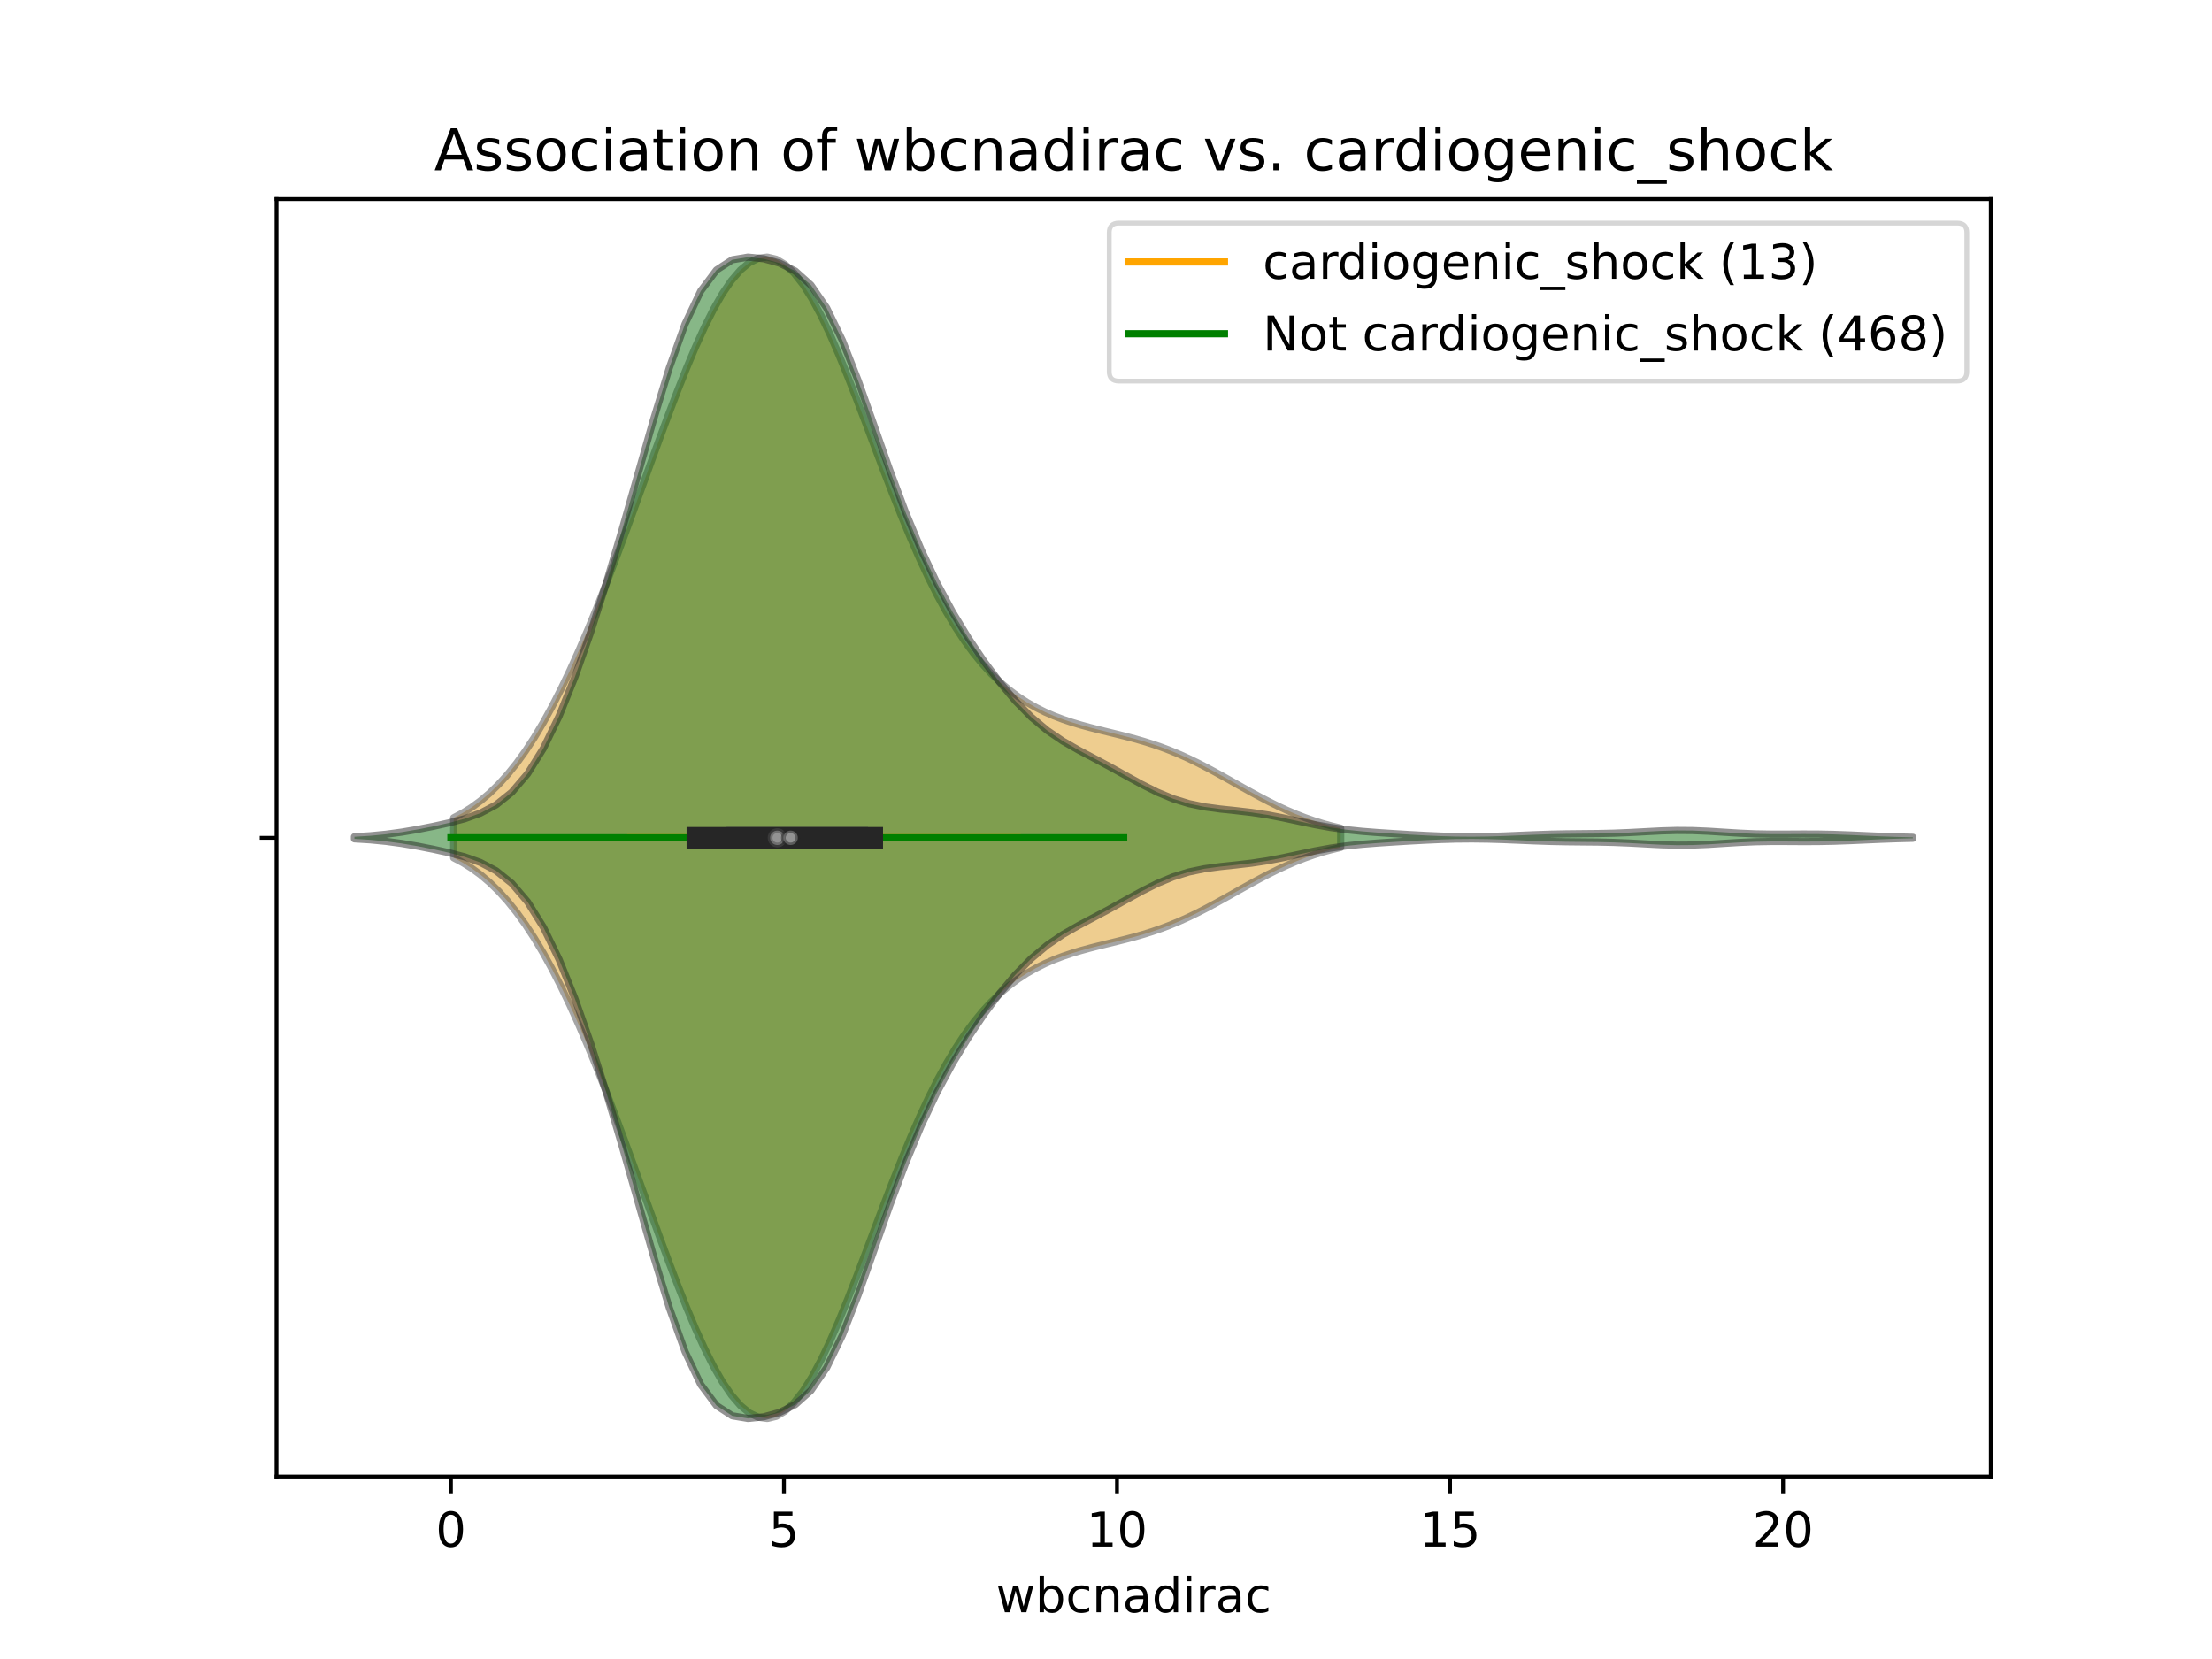 <?xml version="1.0" encoding="utf-8" standalone="no"?>
<!DOCTYPE svg PUBLIC "-//W3C//DTD SVG 1.1//EN"
  "http://www.w3.org/Graphics/SVG/1.1/DTD/svg11.dtd">
<!-- Created with matplotlib (https://matplotlib.org/) -->
<svg height="345.6pt" version="1.1" viewBox="0 0 460.8 345.6" width="460.8pt" xmlns="http://www.w3.org/2000/svg" xmlns:xlink="http://www.w3.org/1999/xlink">
 <defs>
  <style type="text/css">
*{stroke-linecap:butt;stroke-linejoin:round;}
  </style>
 </defs>
 <g id="figure_1">
  <g id="patch_1">
   <path d="M 0 345.6 
L 460.8 345.6 
L 460.8 0 
L 0 0 
z
" style="fill:#ffffff;"/>
  </g>
  <g id="axes_1">
   <g id="patch_2">
    <path d="M 57.6 307.584 
L 414.72 307.584 
L 414.72 41.472 
L 57.6 41.472 
z
" style="fill:#ffffff;"/>
   </g>
   <g id="PolyCollection_1">
    <defs>
     <path d="M 94.513 -166.896 
L 94.513 -175.248 
L 96.379 -176.239 
L 98.246 -177.41 
L 100.112 -178.778 
L 101.979 -180.36 
L 103.845 -182.174 
L 105.712 -184.233 
L 107.578 -186.548 
L 109.444 -189.128 
L 111.311 -191.977 
L 113.177 -195.098 
L 115.044 -198.487 
L 116.91 -202.139 
L 118.777 -206.043 
L 120.643 -210.187 
L 122.509 -214.552 
L 124.376 -219.119 
L 126.242 -223.864 
L 128.109 -228.761 
L 129.975 -233.779 
L 131.842 -238.885 
L 133.708 -244.041 
L 135.574 -249.204 
L 137.441 -254.33 
L 139.307 -259.367 
L 141.174 -264.26 
L 143.04 -268.951 
L 144.906 -273.377 
L 146.773 -277.475 
L 148.639 -281.181 
L 150.506 -284.431 
L 152.372 -287.166 
L 154.239 -289.334 
L 156.105 -290.888 
L 157.971 -291.795 
L 159.838 -292.032 
L 161.704 -291.59 
L 163.571 -290.473 
L 165.437 -288.703 
L 167.304 -286.313 
L 169.17 -283.351 
L 171.036 -279.876 
L 172.903 -275.956 
L 174.769 -271.667 
L 176.636 -267.09 
L 178.502 -262.305 
L 180.369 -257.396 
L 182.235 -252.439 
L 184.101 -247.507 
L 185.968 -242.666 
L 187.834 -237.973 
L 189.701 -233.477 
L 191.567 -229.215 
L 193.433 -225.216 
L 195.3 -221.5 
L 197.166 -218.077 
L 199.033 -214.95 
L 200.899 -212.116 
L 202.766 -209.564 
L 204.632 -207.281 
L 206.498 -205.25 
L 208.365 -203.453 
L 210.231 -201.87 
L 212.098 -200.479 
L 213.964 -199.262 
L 215.831 -198.199 
L 217.697 -197.271 
L 219.563 -196.46 
L 221.43 -195.75 
L 223.296 -195.123 
L 225.163 -194.563 
L 227.029 -194.053 
L 228.896 -193.578 
L 230.762 -193.121 
L 232.628 -192.666 
L 234.495 -192.199 
L 236.361 -191.704 
L 238.228 -191.168 
L 240.094 -190.582 
L 241.961 -189.937 
L 243.827 -189.227 
L 245.693 -188.45 
L 247.56 -187.608 
L 249.426 -186.705 
L 251.293 -185.748 
L 253.159 -184.748 
L 255.025 -183.717 
L 256.892 -182.669 
L 258.758 -181.618 
L 260.625 -180.58 
L 262.491 -179.568 
L 264.358 -178.594 
L 266.224 -177.671 
L 268.09 -176.807 
L 269.957 -176.008 
L 271.823 -175.28 
L 273.69 -174.625 
L 275.556 -174.042 
L 277.423 -173.53 
L 279.289 -173.087 
L 279.289 -169.057 
L 279.289 -169.057 
L 277.423 -168.614 
L 275.556 -168.102 
L 273.69 -167.519 
L 271.823 -166.864 
L 269.957 -166.136 
L 268.09 -165.337 
L 266.224 -164.473 
L 264.358 -163.55 
L 262.491 -162.576 
L 260.625 -161.564 
L 258.758 -160.526 
L 256.892 -159.475 
L 255.025 -158.427 
L 253.159 -157.396 
L 251.293 -156.396 
L 249.426 -155.439 
L 247.56 -154.536 
L 245.693 -153.694 
L 243.827 -152.917 
L 241.961 -152.207 
L 240.094 -151.562 
L 238.228 -150.976 
L 236.361 -150.44 
L 234.495 -149.945 
L 232.628 -149.478 
L 230.762 -149.023 
L 228.896 -148.566 
L 227.029 -148.091 
L 225.163 -147.581 
L 223.296 -147.021 
L 221.43 -146.394 
L 219.563 -145.684 
L 217.697 -144.873 
L 215.831 -143.945 
L 213.964 -142.882 
L 212.098 -141.665 
L 210.231 -140.274 
L 208.365 -138.691 
L 206.498 -136.894 
L 204.632 -134.863 
L 202.766 -132.58 
L 200.899 -130.028 
L 199.033 -127.194 
L 197.166 -124.067 
L 195.3 -120.644 
L 193.433 -116.928 
L 191.567 -112.929 
L 189.701 -108.667 
L 187.834 -104.171 
L 185.968 -99.478 
L 184.101 -94.637 
L 182.235 -89.705 
L 180.369 -84.748 
L 178.502 -79.839 
L 176.636 -75.054 
L 174.769 -70.477 
L 172.903 -66.188 
L 171.036 -62.268 
L 169.17 -58.793 
L 167.304 -55.831 
L 165.437 -53.441 
L 163.571 -51.671 
L 161.704 -50.554 
L 159.838 -50.112 
L 157.971 -50.349 
L 156.105 -51.256 
L 154.239 -52.81 
L 152.372 -54.978 
L 150.506 -57.713 
L 148.639 -60.963 
L 146.773 -64.669 
L 144.906 -68.767 
L 143.04 -73.193 
L 141.174 -77.884 
L 139.307 -82.777 
L 137.441 -87.814 
L 135.574 -92.94 
L 133.708 -98.103 
L 131.842 -103.259 
L 129.975 -108.365 
L 128.109 -113.383 
L 126.242 -118.28 
L 124.376 -123.025 
L 122.509 -127.592 
L 120.643 -131.957 
L 118.777 -136.101 
L 116.91 -140.005 
L 115.044 -143.657 
L 113.177 -147.046 
L 111.311 -150.167 
L 109.444 -153.016 
L 107.578 -155.596 
L 105.712 -157.911 
L 103.845 -159.97 
L 101.979 -161.784 
L 100.112 -163.366 
L 98.246 -164.734 
L 96.379 -165.905 
L 94.513 -166.896 
z
" id="me7e7a28d74" style="stroke:#4c4c4c;stroke-opacity:0.5;stroke-width:1.5;"/>
    </defs>
    <g clip-path="url(#p8c8b3b577b)">
     <use style="fill:#df9c20;fill-opacity:0.5;stroke:#4c4c4c;stroke-opacity:0.5;stroke-width:1.5;" x="0" xlink:href="#me7e7a28d74" y="345.6"/>
    </g>
   </g>
   <g id="PolyCollection_2">
    <defs>
     <path d="M 73.833 -170.855 
L 73.833 -171.289 
L 77.112 -171.492 
L 80.391 -171.809 
L 83.671 -172.251 
L 86.95 -172.807 
L 90.229 -173.45 
L 93.509 -174.174 
L 96.788 -175.038 
L 100.067 -176.205 
L 103.347 -177.94 
L 106.626 -180.573 
L 109.905 -184.415 
L 113.185 -189.676 
L 116.464 -196.41 
L 119.743 -204.524 
L 123.023 -213.835 
L 126.302 -224.134 
L 129.581 -235.197 
L 132.861 -246.719 
L 136.14 -258.204 
L 139.42 -268.935 
L 142.699 -278.085 
L 145.978 -284.975 
L 149.258 -289.348 
L 152.537 -291.48 
L 155.816 -292.032 
L 159.096 -291.691 
L 162.375 -290.791 
L 165.654 -289.147 
L 168.934 -286.208 
L 172.213 -281.437 
L 175.492 -274.68 
L 178.772 -266.305 
L 182.051 -257.048 
L 185.33 -247.725 
L 188.61 -238.963 
L 191.889 -231.088 
L 195.168 -224.159 
L 198.448 -218.072 
L 201.727 -212.668 
L 205.006 -207.81 
L 208.286 -203.431 
L 211.565 -199.545 
L 214.844 -196.209 
L 218.124 -193.455 
L 221.403 -191.221 
L 224.682 -189.342 
L 227.962 -187.605 
L 231.241 -185.849 
L 234.52 -184.031 
L 237.8 -182.228 
L 241.079 -180.579 
L 244.358 -179.213 
L 247.638 -178.199 
L 250.917 -177.517 
L 254.196 -177.073 
L 257.476 -176.728 
L 260.755 -176.349 
L 264.034 -175.849 
L 267.314 -175.217 
L 270.593 -174.511 
L 273.872 -173.82 
L 277.152 -173.224 
L 280.431 -172.761 
L 283.71 -172.421 
L 286.99 -172.164 
L 290.269 -171.948 
L 293.548 -171.749 
L 296.828 -171.569 
L 300.107 -171.424 
L 303.386 -171.331 
L 306.666 -171.304 
L 309.945 -171.345 
L 313.224 -171.443 
L 316.504 -171.578 
L 319.783 -171.716 
L 323.062 -171.828 
L 326.342 -171.895 
L 329.621 -171.928 
L 332.9 -171.96 
L 336.18 -172.032 
L 339.459 -172.165 
L 342.739 -172.342 
L 346.018 -172.512 
L 349.297 -172.606 
L 352.577 -172.581 
L 355.856 -172.441 
L 359.135 -172.235 
L 362.415 -172.033 
L 365.694 -171.892 
L 368.973 -171.834 
L 372.253 -171.837 
L 375.532 -171.856 
L 378.811 -171.845 
L 382.091 -171.779 
L 385.37 -171.661 
L 388.649 -171.515 
L 391.929 -171.373 
L 395.208 -171.256 
L 398.487 -171.173 
L 398.487 -170.971 
L 398.487 -170.971 
L 395.208 -170.888 
L 391.929 -170.771 
L 388.649 -170.629 
L 385.37 -170.483 
L 382.091 -170.365 
L 378.811 -170.299 
L 375.532 -170.288 
L 372.253 -170.307 
L 368.973 -170.31 
L 365.694 -170.252 
L 362.415 -170.111 
L 359.135 -169.909 
L 355.856 -169.703 
L 352.577 -169.563 
L 349.297 -169.538 
L 346.018 -169.632 
L 342.739 -169.802 
L 339.459 -169.979 
L 336.18 -170.112 
L 332.9 -170.184 
L 329.621 -170.216 
L 326.342 -170.249 
L 323.062 -170.316 
L 319.783 -170.428 
L 316.504 -170.566 
L 313.224 -170.701 
L 309.945 -170.799 
L 306.666 -170.84 
L 303.386 -170.813 
L 300.107 -170.72 
L 296.828 -170.575 
L 293.548 -170.395 
L 290.269 -170.196 
L 286.99 -169.98 
L 283.71 -169.723 
L 280.431 -169.383 
L 277.152 -168.92 
L 273.872 -168.324 
L 270.593 -167.633 
L 267.314 -166.927 
L 264.034 -166.295 
L 260.755 -165.795 
L 257.476 -165.416 
L 254.196 -165.071 
L 250.917 -164.627 
L 247.638 -163.945 
L 244.358 -162.931 
L 241.079 -161.565 
L 237.8 -159.916 
L 234.52 -158.113 
L 231.241 -156.295 
L 227.962 -154.539 
L 224.682 -152.802 
L 221.403 -150.923 
L 218.124 -148.689 
L 214.844 -145.935 
L 211.565 -142.599 
L 208.286 -138.713 
L 205.006 -134.334 
L 201.727 -129.476 
L 198.448 -124.072 
L 195.168 -117.985 
L 191.889 -111.056 
L 188.61 -103.181 
L 185.33 -94.419 
L 182.051 -85.096 
L 178.772 -75.839 
L 175.492 -67.464 
L 172.213 -60.707 
L 168.934 -55.936 
L 165.654 -52.997 
L 162.375 -51.353 
L 159.096 -50.453 
L 155.816 -50.112 
L 152.537 -50.664 
L 149.258 -52.796 
L 145.978 -57.169 
L 142.699 -64.059 
L 139.42 -73.209 
L 136.14 -83.94 
L 132.861 -95.425 
L 129.581 -106.947 
L 126.302 -118.01 
L 123.023 -128.309 
L 119.743 -137.62 
L 116.464 -145.734 
L 113.185 -152.468 
L 109.905 -157.729 
L 106.626 -161.571 
L 103.347 -164.204 
L 100.067 -165.939 
L 96.788 -167.106 
L 93.509 -167.97 
L 90.229 -168.694 
L 86.95 -169.337 
L 83.671 -169.893 
L 80.391 -170.335 
L 77.112 -170.652 
L 73.833 -170.855 
z
" id="md31bf00def" style="stroke:#262626;stroke-opacity:0.5;stroke-width:1.5;"/>
    </defs>
    <g clip-path="url(#p8c8b3b577b)">
     <use style="fill:#107010;fill-opacity:0.5;stroke:#262626;stroke-opacity:0.5;stroke-width:1.5;" x="0" xlink:href="#md31bf00def" y="345.6"/>
    </g>
   </g>
   <g id="matplotlib.axis_1">
    <g id="xtick_1">
     <g id="line2d_1">
      <defs>
       <path d="M 0 0 
L 0 3.5 
" id="m70b9519f55" style="stroke:#000000;stroke-width:0.8;"/>
      </defs>
      <g>
       <use style="stroke:#000000;stroke-width:0.8;" x="93.933" xlink:href="#m70b9519f55" y="307.584"/>
      </g>
     </g>
     <g id="text_1">
      <!-- 0 -->
      <defs>
       <path d="M 31.781 66.406 
Q 24.172 66.406 20.328 58.906 
Q 16.5 51.422 16.5 36.375 
Q 16.5 21.391 20.328 13.891 
Q 24.172 6.391 31.781 6.391 
Q 39.453 6.391 43.281 13.891 
Q 47.125 21.391 47.125 36.375 
Q 47.125 51.422 43.281 58.906 
Q 39.453 66.406 31.781 66.406 
z
M 31.781 74.219 
Q 44.047 74.219 50.516 64.516 
Q 56.984 54.828 56.984 36.375 
Q 56.984 17.969 50.516 8.266 
Q 44.047 -1.422 31.781 -1.422 
Q 19.531 -1.422 13.062 8.266 
Q 6.594 17.969 6.594 36.375 
Q 6.594 54.828 13.062 64.516 
Q 19.531 74.219 31.781 74.219 
z
" id="DejaVuSans-48"/>
      </defs>
      <g transform="translate(90.752 322.182)scale(0.1 -0.1)">
       <use xlink:href="#DejaVuSans-48"/>
      </g>
     </g>
    </g>
    <g id="xtick_2">
     <g id="line2d_2">
      <g>
       <use style="stroke:#000000;stroke-width:0.8;" x="163.312" xlink:href="#m70b9519f55" y="307.584"/>
      </g>
     </g>
     <g id="text_2">
      <!-- 5 -->
      <defs>
       <path d="M 10.797 72.906 
L 49.516 72.906 
L 49.516 64.594 
L 19.828 64.594 
L 19.828 46.734 
Q 21.969 47.469 24.109 47.828 
Q 26.266 48.188 28.422 48.188 
Q 40.625 48.188 47.75 41.5 
Q 54.891 34.812 54.891 23.391 
Q 54.891 11.625 47.562 5.094 
Q 40.234 -1.422 26.906 -1.422 
Q 22.312 -1.422 17.547 -0.641 
Q 12.797 0.141 7.719 1.703 
L 7.719 11.625 
Q 12.109 9.234 16.797 8.062 
Q 21.484 6.891 26.703 6.891 
Q 35.156 6.891 40.078 11.328 
Q 45.016 15.766 45.016 23.391 
Q 45.016 31 40.078 35.438 
Q 35.156 39.891 26.703 39.891 
Q 22.75 39.891 18.812 39.016 
Q 14.891 38.141 10.797 36.281 
z
" id="DejaVuSans-53"/>
      </defs>
      <g transform="translate(160.131 322.182)scale(0.1 -0.1)">
       <use xlink:href="#DejaVuSans-53"/>
      </g>
     </g>
    </g>
    <g id="xtick_3">
     <g id="line2d_3">
      <g>
       <use style="stroke:#000000;stroke-width:0.8;" x="232.691" xlink:href="#m70b9519f55" y="307.584"/>
      </g>
     </g>
     <g id="text_3">
      <!-- 10 -->
      <defs>
       <path d="M 12.406 8.297 
L 28.516 8.297 
L 28.516 63.922 
L 10.984 60.406 
L 10.984 69.391 
L 28.422 72.906 
L 38.281 72.906 
L 38.281 8.297 
L 54.391 8.297 
L 54.391 0 
L 12.406 0 
z
" id="DejaVuSans-49"/>
      </defs>
      <g transform="translate(226.329 322.182)scale(0.1 -0.1)">
       <use xlink:href="#DejaVuSans-49"/>
       <use x="63.623" xlink:href="#DejaVuSans-48"/>
      </g>
     </g>
    </g>
    <g id="xtick_4">
     <g id="line2d_4">
      <g>
       <use style="stroke:#000000;stroke-width:0.8;" x="302.07" xlink:href="#m70b9519f55" y="307.584"/>
      </g>
     </g>
     <g id="text_4">
      <!-- 15 -->
      <g transform="translate(295.707 322.182)scale(0.1 -0.1)">
       <use xlink:href="#DejaVuSans-49"/>
       <use x="63.623" xlink:href="#DejaVuSans-53"/>
      </g>
     </g>
    </g>
    <g id="xtick_5">
     <g id="line2d_5">
      <g>
       <use style="stroke:#000000;stroke-width:0.8;" x="371.449" xlink:href="#m70b9519f55" y="307.584"/>
      </g>
     </g>
     <g id="text_5">
      <!-- 20 -->
      <defs>
       <path d="M 19.188 8.297 
L 53.609 8.297 
L 53.609 0 
L 7.328 0 
L 7.328 8.297 
Q 12.938 14.109 22.625 23.891 
Q 32.328 33.688 34.812 36.531 
Q 39.547 41.844 41.422 45.531 
Q 43.312 49.219 43.312 52.781 
Q 43.312 58.594 39.234 62.25 
Q 35.156 65.922 28.609 65.922 
Q 23.969 65.922 18.812 64.312 
Q 13.672 62.703 7.812 59.422 
L 7.812 69.391 
Q 13.766 71.781 18.938 73 
Q 24.125 74.219 28.422 74.219 
Q 39.75 74.219 46.484 68.547 
Q 53.219 62.891 53.219 53.422 
Q 53.219 48.922 51.531 44.891 
Q 49.859 40.875 45.406 35.406 
Q 44.188 33.984 37.641 27.219 
Q 31.109 20.453 19.188 8.297 
z
" id="DejaVuSans-50"/>
      </defs>
      <g transform="translate(365.086 322.182)scale(0.1 -0.1)">
       <use xlink:href="#DejaVuSans-50"/>
       <use x="63.623" xlink:href="#DejaVuSans-48"/>
      </g>
     </g>
    </g>
    <g id="text_6">
     <!-- wbcnadirac -->
     <defs>
      <path d="M 4.203 54.688 
L 13.188 54.688 
L 24.422 12.016 
L 35.594 54.688 
L 46.188 54.688 
L 57.422 12.016 
L 68.609 54.688 
L 77.594 54.688 
L 63.281 0 
L 52.688 0 
L 40.922 44.828 
L 29.109 0 
L 18.5 0 
z
" id="DejaVuSans-119"/>
      <path d="M 48.688 27.297 
Q 48.688 37.203 44.609 42.844 
Q 40.531 48.484 33.406 48.484 
Q 26.266 48.484 22.188 42.844 
Q 18.109 37.203 18.109 27.297 
Q 18.109 17.391 22.188 11.75 
Q 26.266 6.109 33.406 6.109 
Q 40.531 6.109 44.609 11.75 
Q 48.688 17.391 48.688 27.297 
z
M 18.109 46.391 
Q 20.953 51.266 25.266 53.625 
Q 29.594 56 35.594 56 
Q 45.562 56 51.781 48.094 
Q 58.016 40.188 58.016 27.297 
Q 58.016 14.406 51.781 6.484 
Q 45.562 -1.422 35.594 -1.422 
Q 29.594 -1.422 25.266 0.953 
Q 20.953 3.328 18.109 8.203 
L 18.109 0 
L 9.078 0 
L 9.078 75.984 
L 18.109 75.984 
z
" id="DejaVuSans-98"/>
      <path d="M 48.781 52.594 
L 48.781 44.188 
Q 44.969 46.297 41.141 47.344 
Q 37.312 48.391 33.406 48.391 
Q 24.656 48.391 19.812 42.844 
Q 14.984 37.312 14.984 27.297 
Q 14.984 17.281 19.812 11.734 
Q 24.656 6.203 33.406 6.203 
Q 37.312 6.203 41.141 7.25 
Q 44.969 8.297 48.781 10.406 
L 48.781 2.094 
Q 45.016 0.344 40.984 -0.531 
Q 36.969 -1.422 32.422 -1.422 
Q 20.062 -1.422 12.781 6.344 
Q 5.516 14.109 5.516 27.297 
Q 5.516 40.672 12.859 48.328 
Q 20.219 56 33.016 56 
Q 37.156 56 41.109 55.141 
Q 45.062 54.297 48.781 52.594 
z
" id="DejaVuSans-99"/>
      <path d="M 54.891 33.016 
L 54.891 0 
L 45.906 0 
L 45.906 32.719 
Q 45.906 40.484 42.875 44.328 
Q 39.844 48.188 33.797 48.188 
Q 26.516 48.188 22.312 43.547 
Q 18.109 38.922 18.109 30.906 
L 18.109 0 
L 9.078 0 
L 9.078 54.688 
L 18.109 54.688 
L 18.109 46.188 
Q 21.344 51.125 25.703 53.562 
Q 30.078 56 35.797 56 
Q 45.219 56 50.047 50.172 
Q 54.891 44.344 54.891 33.016 
z
" id="DejaVuSans-110"/>
      <path d="M 34.281 27.484 
Q 23.391 27.484 19.188 25 
Q 14.984 22.516 14.984 16.5 
Q 14.984 11.719 18.141 8.906 
Q 21.297 6.109 26.703 6.109 
Q 34.188 6.109 38.703 11.406 
Q 43.219 16.703 43.219 25.484 
L 43.219 27.484 
z
M 52.203 31.203 
L 52.203 0 
L 43.219 0 
L 43.219 8.297 
Q 40.141 3.328 35.547 0.953 
Q 30.953 -1.422 24.312 -1.422 
Q 15.922 -1.422 10.953 3.297 
Q 6 8.016 6 15.922 
Q 6 25.141 12.172 29.828 
Q 18.359 34.516 30.609 34.516 
L 43.219 34.516 
L 43.219 35.406 
Q 43.219 41.609 39.141 45 
Q 35.062 48.391 27.688 48.391 
Q 23 48.391 18.547 47.266 
Q 14.109 46.141 10.016 43.891 
L 10.016 52.203 
Q 14.938 54.109 19.578 55.047 
Q 24.219 56 28.609 56 
Q 40.484 56 46.344 49.844 
Q 52.203 43.703 52.203 31.203 
z
" id="DejaVuSans-97"/>
      <path d="M 45.406 46.391 
L 45.406 75.984 
L 54.391 75.984 
L 54.391 0 
L 45.406 0 
L 45.406 8.203 
Q 42.578 3.328 38.25 0.953 
Q 33.938 -1.422 27.875 -1.422 
Q 17.969 -1.422 11.734 6.484 
Q 5.516 14.406 5.516 27.297 
Q 5.516 40.188 11.734 48.094 
Q 17.969 56 27.875 56 
Q 33.938 56 38.25 53.625 
Q 42.578 51.266 45.406 46.391 
z
M 14.797 27.297 
Q 14.797 17.391 18.875 11.75 
Q 22.953 6.109 30.078 6.109 
Q 37.203 6.109 41.297 11.75 
Q 45.406 17.391 45.406 27.297 
Q 45.406 37.203 41.297 42.844 
Q 37.203 48.484 30.078 48.484 
Q 22.953 48.484 18.875 42.844 
Q 14.797 37.203 14.797 27.297 
z
" id="DejaVuSans-100"/>
      <path d="M 9.422 54.688 
L 18.406 54.688 
L 18.406 0 
L 9.422 0 
z
M 9.422 75.984 
L 18.406 75.984 
L 18.406 64.594 
L 9.422 64.594 
z
" id="DejaVuSans-105"/>
      <path d="M 41.109 46.297 
Q 39.594 47.172 37.812 47.578 
Q 36.031 48 33.891 48 
Q 26.266 48 22.188 43.047 
Q 18.109 38.094 18.109 28.812 
L 18.109 0 
L 9.078 0 
L 9.078 54.688 
L 18.109 54.688 
L 18.109 46.188 
Q 20.953 51.172 25.484 53.578 
Q 30.031 56 36.531 56 
Q 37.453 56 38.578 55.875 
Q 39.703 55.766 41.062 55.516 
z
" id="DejaVuSans-114"/>
     </defs>
     <g transform="translate(207.483 335.861)scale(0.1 -0.1)">
      <use xlink:href="#DejaVuSans-119"/>
      <use x="81.787" xlink:href="#DejaVuSans-98"/>
      <use x="145.264" xlink:href="#DejaVuSans-99"/>
      <use x="200.244" xlink:href="#DejaVuSans-110"/>
      <use x="263.623" xlink:href="#DejaVuSans-97"/>
      <use x="324.902" xlink:href="#DejaVuSans-100"/>
      <use x="388.379" xlink:href="#DejaVuSans-105"/>
      <use x="416.162" xlink:href="#DejaVuSans-114"/>
      <use x="457.275" xlink:href="#DejaVuSans-97"/>
      <use x="518.555" xlink:href="#DejaVuSans-99"/>
     </g>
    </g>
   </g>
   <g id="matplotlib.axis_2">
    <g id="ytick_1">
     <g id="line2d_6">
      <defs>
       <path d="M 0 0 
L -3.5 0 
" id="mbdf26130d9" style="stroke:#000000;stroke-width:0.8;"/>
      </defs>
      <g>
       <use style="stroke:#000000;stroke-width:0.8;" x="57.6" xlink:href="#mbdf26130d9" y="174.528"/>
      </g>
     </g>
    </g>
   </g>
   <g id="line2d_7">
    <path clip-path="url(#p8c8b3b577b)" d="M 131.398 174.528 
L 211.877 174.528 
" style="fill:none;stroke:#ffa500;stroke-linecap:square;stroke-width:1.5;"/>
   </g>
   <g id="line2d_8">
    <path clip-path="url(#p8c8b3b577b)" d="M 153.599 174.528 
L 178.576 174.528 
" style="fill:none;stroke:#4c4c4c;stroke-linecap:square;stroke-width:4.5;"/>
   </g>
   <g id="line2d_9">
    <path clip-path="url(#p8c8b3b577b)" d="M 93.933 174.528 
L 234.079 174.528 
" style="fill:none;stroke:#008000;stroke-linecap:square;stroke-width:1.5;"/>
   </g>
   <g id="line2d_10">
    <path clip-path="url(#p8c8b3b577b)" d="M 145.274 174.528 
L 181.698 174.528 
" style="fill:none;stroke:#262626;stroke-linecap:square;stroke-width:4.5;"/>
   </g>
   <g id="patch_3">
    <path d="M 57.6 307.584 
L 57.6 41.472 
" style="fill:none;stroke:#000000;stroke-linecap:square;stroke-linejoin:miter;stroke-width:0.8;"/>
   </g>
   <g id="patch_4">
    <path d="M 414.72 307.584 
L 414.72 41.472 
" style="fill:none;stroke:#000000;stroke-linecap:square;stroke-linejoin:miter;stroke-width:0.8;"/>
   </g>
   <g id="patch_5">
    <path d="M 57.6 307.584 
L 414.72 307.584 
" style="fill:none;stroke:#000000;stroke-linecap:square;stroke-linejoin:miter;stroke-width:0.8;"/>
   </g>
   <g id="patch_6">
    <path d="M 57.6 41.472 
L 414.72 41.472 
" style="fill:none;stroke:#000000;stroke-linecap:square;stroke-linejoin:miter;stroke-width:0.8;"/>
   </g>
   <g id="PathCollection_1">
    <defs>
     <path d="M 0 1.5 
C 0.398 1.5 0.779 1.342 1.061 1.061 
C 1.342 0.779 1.5 0.398 1.5 0 
C 1.5 -0.398 1.342 -0.779 1.061 -1.061 
C 0.779 -1.342 0.398 -1.5 0 -1.5 
C -0.398 -1.5 -0.779 -1.342 -1.061 -1.061 
C -1.342 -0.779 -1.5 -0.398 -1.5 0 
C -1.5 0.398 -1.342 0.779 -1.061 1.061 
C -0.779 1.342 -0.398 1.5 0 1.5 
z
" id="m43f536b90f" style="stroke:#4c4c4c;stroke-opacity:0.5;"/>
    </defs>
    <g clip-path="url(#p8c8b3b577b)">
     <use style="fill:#ffffff;fill-opacity:0.5;stroke:#4c4c4c;stroke-opacity:0.5;" x="161.925" xlink:href="#m43f536b90f" y="174.528"/>
    </g>
   </g>
   <g id="PathCollection_2">
    <defs>
     <path d="M 0 1.5 
C 0.398 1.5 0.779 1.342 1.061 1.061 
C 1.342 0.779 1.5 0.398 1.5 0 
C 1.5 -0.398 1.342 -0.779 1.061 -1.061 
C 0.779 -1.342 0.398 -1.5 0 -1.5 
C -0.398 -1.5 -0.779 -1.342 -1.061 -1.061 
C -1.342 -0.779 -1.5 -0.398 -1.5 0 
C -1.5 0.398 -1.342 0.779 -1.061 1.061 
C -0.779 1.342 -0.398 1.5 0 1.5 
z
" id="mb6ba343eec" style="stroke:#262626;stroke-opacity:0.5;"/>
    </defs>
    <g clip-path="url(#p8c8b3b577b)">
     <use style="fill:#ffffff;fill-opacity:0.5;stroke:#262626;stroke-opacity:0.5;" x="164.7" xlink:href="#mb6ba343eec" y="174.528"/>
    </g>
   </g>
   <g id="text_7">
    <!-- Association of wbcnadirac vs. cardiogenic_shock -->
    <defs>
     <path d="M 34.188 63.188 
L 20.797 26.906 
L 47.609 26.906 
z
M 28.609 72.906 
L 39.797 72.906 
L 67.578 0 
L 57.328 0 
L 50.688 18.703 
L 17.828 18.703 
L 11.188 0 
L 0.781 0 
z
" id="DejaVuSans-65"/>
     <path d="M 44.281 53.078 
L 44.281 44.578 
Q 40.484 46.531 36.375 47.5 
Q 32.281 48.484 27.875 48.484 
Q 21.188 48.484 17.844 46.438 
Q 14.5 44.391 14.5 40.281 
Q 14.5 37.156 16.891 35.375 
Q 19.281 33.594 26.516 31.984 
L 29.594 31.297 
Q 39.156 29.25 43.188 25.516 
Q 47.219 21.781 47.219 15.094 
Q 47.219 7.469 41.188 3.016 
Q 35.156 -1.422 24.609 -1.422 
Q 20.219 -1.422 15.453 -0.562 
Q 10.688 0.297 5.422 2 
L 5.422 11.281 
Q 10.406 8.688 15.234 7.391 
Q 20.062 6.109 24.812 6.109 
Q 31.156 6.109 34.562 8.281 
Q 37.984 10.453 37.984 14.406 
Q 37.984 18.062 35.516 20.016 
Q 33.062 21.969 24.703 23.781 
L 21.578 24.516 
Q 13.234 26.266 9.516 29.906 
Q 5.812 33.547 5.812 39.891 
Q 5.812 47.609 11.281 51.797 
Q 16.75 56 26.812 56 
Q 31.781 56 36.172 55.266 
Q 40.578 54.547 44.281 53.078 
z
" id="DejaVuSans-115"/>
     <path d="M 30.609 48.391 
Q 23.391 48.391 19.188 42.75 
Q 14.984 37.109 14.984 27.297 
Q 14.984 17.484 19.156 11.844 
Q 23.344 6.203 30.609 6.203 
Q 37.797 6.203 41.984 11.859 
Q 46.188 17.531 46.188 27.297 
Q 46.188 37.016 41.984 42.703 
Q 37.797 48.391 30.609 48.391 
z
M 30.609 56 
Q 42.328 56 49.016 48.375 
Q 55.719 40.766 55.719 27.297 
Q 55.719 13.875 49.016 6.219 
Q 42.328 -1.422 30.609 -1.422 
Q 18.844 -1.422 12.172 6.219 
Q 5.516 13.875 5.516 27.297 
Q 5.516 40.766 12.172 48.375 
Q 18.844 56 30.609 56 
z
" id="DejaVuSans-111"/>
     <path d="M 18.312 70.219 
L 18.312 54.688 
L 36.812 54.688 
L 36.812 47.703 
L 18.312 47.703 
L 18.312 18.016 
Q 18.312 11.328 20.141 9.422 
Q 21.969 7.516 27.594 7.516 
L 36.812 7.516 
L 36.812 0 
L 27.594 0 
Q 17.188 0 13.234 3.875 
Q 9.281 7.766 9.281 18.016 
L 9.281 47.703 
L 2.688 47.703 
L 2.688 54.688 
L 9.281 54.688 
L 9.281 70.219 
z
" id="DejaVuSans-116"/>
     <path id="DejaVuSans-32"/>
     <path d="M 37.109 75.984 
L 37.109 68.5 
L 28.516 68.5 
Q 23.688 68.5 21.797 66.547 
Q 19.922 64.594 19.922 59.516 
L 19.922 54.688 
L 34.719 54.688 
L 34.719 47.703 
L 19.922 47.703 
L 19.922 0 
L 10.891 0 
L 10.891 47.703 
L 2.297 47.703 
L 2.297 54.688 
L 10.891 54.688 
L 10.891 58.5 
Q 10.891 67.625 15.141 71.797 
Q 19.391 75.984 28.609 75.984 
z
" id="DejaVuSans-102"/>
     <path d="M 2.984 54.688 
L 12.5 54.688 
L 29.594 8.797 
L 46.688 54.688 
L 56.203 54.688 
L 35.688 0 
L 23.484 0 
z
" id="DejaVuSans-118"/>
     <path d="M 10.688 12.406 
L 21 12.406 
L 21 0 
L 10.688 0 
z
" id="DejaVuSans-46"/>
     <path d="M 45.406 27.984 
Q 45.406 37.75 41.375 43.109 
Q 37.359 48.484 30.078 48.484 
Q 22.859 48.484 18.828 43.109 
Q 14.797 37.75 14.797 27.984 
Q 14.797 18.266 18.828 12.891 
Q 22.859 7.516 30.078 7.516 
Q 37.359 7.516 41.375 12.891 
Q 45.406 18.266 45.406 27.984 
z
M 54.391 6.781 
Q 54.391 -7.172 48.188 -13.984 
Q 42 -20.797 29.203 -20.797 
Q 24.469 -20.797 20.266 -20.094 
Q 16.062 -19.391 12.109 -17.922 
L 12.109 -9.188 
Q 16.062 -11.328 19.922 -12.344 
Q 23.781 -13.375 27.781 -13.375 
Q 36.625 -13.375 41.016 -8.766 
Q 45.406 -4.156 45.406 5.172 
L 45.406 9.625 
Q 42.625 4.781 38.281 2.391 
Q 33.938 0 27.875 0 
Q 17.828 0 11.672 7.656 
Q 5.516 15.328 5.516 27.984 
Q 5.516 40.672 11.672 48.328 
Q 17.828 56 27.875 56 
Q 33.938 56 38.281 53.609 
Q 42.625 51.219 45.406 46.391 
L 45.406 54.688 
L 54.391 54.688 
z
" id="DejaVuSans-103"/>
     <path d="M 56.203 29.594 
L 56.203 25.203 
L 14.891 25.203 
Q 15.484 15.922 20.484 11.062 
Q 25.484 6.203 34.422 6.203 
Q 39.594 6.203 44.453 7.469 
Q 49.312 8.734 54.109 11.281 
L 54.109 2.781 
Q 49.266 0.734 44.188 -0.344 
Q 39.109 -1.422 33.891 -1.422 
Q 20.797 -1.422 13.156 6.188 
Q 5.516 13.812 5.516 26.812 
Q 5.516 40.234 12.766 48.109 
Q 20.016 56 32.328 56 
Q 43.359 56 49.781 48.891 
Q 56.203 41.797 56.203 29.594 
z
M 47.219 32.234 
Q 47.125 39.594 43.094 43.984 
Q 39.062 48.391 32.422 48.391 
Q 24.906 48.391 20.391 44.141 
Q 15.875 39.891 15.188 32.172 
z
" id="DejaVuSans-101"/>
     <path d="M 50.984 -16.609 
L 50.984 -23.578 
L -0.984 -23.578 
L -0.984 -16.609 
z
" id="DejaVuSans-95"/>
     <path d="M 54.891 33.016 
L 54.891 0 
L 45.906 0 
L 45.906 32.719 
Q 45.906 40.484 42.875 44.328 
Q 39.844 48.188 33.797 48.188 
Q 26.516 48.188 22.312 43.547 
Q 18.109 38.922 18.109 30.906 
L 18.109 0 
L 9.078 0 
L 9.078 75.984 
L 18.109 75.984 
L 18.109 46.188 
Q 21.344 51.125 25.703 53.562 
Q 30.078 56 35.797 56 
Q 45.219 56 50.047 50.172 
Q 54.891 44.344 54.891 33.016 
z
" id="DejaVuSans-104"/>
     <path d="M 9.078 75.984 
L 18.109 75.984 
L 18.109 31.109 
L 44.922 54.688 
L 56.391 54.688 
L 27.391 29.109 
L 57.625 0 
L 45.906 0 
L 18.109 26.703 
L 18.109 0 
L 9.078 0 
z
" id="DejaVuSans-107"/>
    </defs>
    <g transform="translate(90.463 35.472)scale(0.12 -0.12)">
     <use xlink:href="#DejaVuSans-65"/>
     <use x="68.408" xlink:href="#DejaVuSans-115"/>
     <use x="120.508" xlink:href="#DejaVuSans-115"/>
     <use x="172.607" xlink:href="#DejaVuSans-111"/>
     <use x="233.789" xlink:href="#DejaVuSans-99"/>
     <use x="288.77" xlink:href="#DejaVuSans-105"/>
     <use x="316.553" xlink:href="#DejaVuSans-97"/>
     <use x="377.832" xlink:href="#DejaVuSans-116"/>
     <use x="417.041" xlink:href="#DejaVuSans-105"/>
     <use x="444.824" xlink:href="#DejaVuSans-111"/>
     <use x="506.006" xlink:href="#DejaVuSans-110"/>
     <use x="569.385" xlink:href="#DejaVuSans-32"/>
     <use x="601.172" xlink:href="#DejaVuSans-111"/>
     <use x="662.354" xlink:href="#DejaVuSans-102"/>
     <use x="697.559" xlink:href="#DejaVuSans-32"/>
     <use x="729.346" xlink:href="#DejaVuSans-119"/>
     <use x="811.133" xlink:href="#DejaVuSans-98"/>
     <use x="874.609" xlink:href="#DejaVuSans-99"/>
     <use x="929.59" xlink:href="#DejaVuSans-110"/>
     <use x="992.969" xlink:href="#DejaVuSans-97"/>
     <use x="1054.248" xlink:href="#DejaVuSans-100"/>
     <use x="1117.725" xlink:href="#DejaVuSans-105"/>
     <use x="1145.508" xlink:href="#DejaVuSans-114"/>
     <use x="1186.621" xlink:href="#DejaVuSans-97"/>
     <use x="1247.9" xlink:href="#DejaVuSans-99"/>
     <use x="1302.881" xlink:href="#DejaVuSans-32"/>
     <use x="1334.668" xlink:href="#DejaVuSans-118"/>
     <use x="1393.848" xlink:href="#DejaVuSans-115"/>
     <use x="1445.947" xlink:href="#DejaVuSans-46"/>
     <use x="1477.734" xlink:href="#DejaVuSans-32"/>
     <use x="1509.521" xlink:href="#DejaVuSans-99"/>
     <use x="1564.502" xlink:href="#DejaVuSans-97"/>
     <use x="1625.781" xlink:href="#DejaVuSans-114"/>
     <use x="1665.145" xlink:href="#DejaVuSans-100"/>
     <use x="1728.621" xlink:href="#DejaVuSans-105"/>
     <use x="1756.404" xlink:href="#DejaVuSans-111"/>
     <use x="1817.586" xlink:href="#DejaVuSans-103"/>
     <use x="1881.062" xlink:href="#DejaVuSans-101"/>
     <use x="1942.586" xlink:href="#DejaVuSans-110"/>
     <use x="2005.965" xlink:href="#DejaVuSans-105"/>
     <use x="2033.748" xlink:href="#DejaVuSans-99"/>
     <use x="2088.729" xlink:href="#DejaVuSans-95"/>
     <use x="2138.729" xlink:href="#DejaVuSans-115"/>
     <use x="2190.828" xlink:href="#DejaVuSans-104"/>
     <use x="2254.207" xlink:href="#DejaVuSans-111"/>
     <use x="2315.389" xlink:href="#DejaVuSans-99"/>
     <use x="2370.369" xlink:href="#DejaVuSans-107"/>
    </g>
   </g>
   <g id="legend_1">
    <g id="patch_7">
     <path d="M 233.075 79.385 
L 407.72 79.385 
Q 409.72 79.385 409.72 77.385 
L 409.72 48.472 
Q 409.72 46.472 407.72 46.472 
L 233.075 46.472 
Q 231.075 46.472 231.075 48.472 
L 231.075 77.385 
Q 231.075 79.385 233.075 79.385 
z
" style="fill:#ffffff;opacity:0.8;stroke:#cccccc;stroke-linejoin:miter;"/>
    </g>
    <g id="line2d_11">
     <path d="M 235.075 54.57 
L 255.075 54.57 
" style="fill:none;stroke:#ffa500;stroke-linecap:square;stroke-width:1.5;"/>
    </g>
    <g id="line2d_12"/>
    <g id="text_8">
     <!-- cardiogenic_shock (13) -->
     <defs>
      <path d="M 31 75.875 
Q 24.469 64.656 21.281 53.656 
Q 18.109 42.672 18.109 31.391 
Q 18.109 20.125 21.312 9.062 
Q 24.516 -2 31 -13.188 
L 23.188 -13.188 
Q 15.875 -1.703 12.234 9.375 
Q 8.594 20.453 8.594 31.391 
Q 8.594 42.281 12.203 53.312 
Q 15.828 64.359 23.188 75.875 
z
" id="DejaVuSans-40"/>
      <path d="M 40.578 39.312 
Q 47.656 37.797 51.625 33 
Q 55.609 28.219 55.609 21.188 
Q 55.609 10.406 48.188 4.484 
Q 40.766 -1.422 27.094 -1.422 
Q 22.516 -1.422 17.656 -0.516 
Q 12.797 0.391 7.625 2.203 
L 7.625 11.719 
Q 11.719 9.328 16.594 8.109 
Q 21.484 6.891 26.812 6.891 
Q 36.078 6.891 40.938 10.547 
Q 45.797 14.203 45.797 21.188 
Q 45.797 27.641 41.281 31.266 
Q 36.766 34.906 28.719 34.906 
L 20.219 34.906 
L 20.219 43.016 
L 29.109 43.016 
Q 36.375 43.016 40.234 45.922 
Q 44.094 48.828 44.094 54.297 
Q 44.094 59.906 40.109 62.906 
Q 36.141 65.922 28.719 65.922 
Q 24.656 65.922 20.016 65.031 
Q 15.375 64.156 9.812 62.312 
L 9.812 71.094 
Q 15.438 72.656 20.344 73.438 
Q 25.25 74.219 29.594 74.219 
Q 40.828 74.219 47.359 69.109 
Q 53.906 64.016 53.906 55.328 
Q 53.906 49.266 50.438 45.094 
Q 46.969 40.922 40.578 39.312 
z
" id="DejaVuSans-51"/>
      <path d="M 8.016 75.875 
L 15.828 75.875 
Q 23.141 64.359 26.781 53.312 
Q 30.422 42.281 30.422 31.391 
Q 30.422 20.453 26.781 9.375 
Q 23.141 -1.703 15.828 -13.188 
L 8.016 -13.188 
Q 14.5 -2 17.703 9.062 
Q 20.906 20.125 20.906 31.391 
Q 20.906 42.672 17.703 53.656 
Q 14.5 64.656 8.016 75.875 
z
" id="DejaVuSans-41"/>
     </defs>
     <g transform="translate(263.075 58.07)scale(0.1 -0.1)">
      <use xlink:href="#DejaVuSans-99"/>
      <use x="54.98" xlink:href="#DejaVuSans-97"/>
      <use x="116.26" xlink:href="#DejaVuSans-114"/>
      <use x="155.623" xlink:href="#DejaVuSans-100"/>
      <use x="219.1" xlink:href="#DejaVuSans-105"/>
      <use x="246.883" xlink:href="#DejaVuSans-111"/>
      <use x="308.064" xlink:href="#DejaVuSans-103"/>
      <use x="371.541" xlink:href="#DejaVuSans-101"/>
      <use x="433.064" xlink:href="#DejaVuSans-110"/>
      <use x="496.443" xlink:href="#DejaVuSans-105"/>
      <use x="524.227" xlink:href="#DejaVuSans-99"/>
      <use x="579.207" xlink:href="#DejaVuSans-95"/>
      <use x="629.207" xlink:href="#DejaVuSans-115"/>
      <use x="681.307" xlink:href="#DejaVuSans-104"/>
      <use x="744.686" xlink:href="#DejaVuSans-111"/>
      <use x="805.867" xlink:href="#DejaVuSans-99"/>
      <use x="860.848" xlink:href="#DejaVuSans-107"/>
      <use x="918.758" xlink:href="#DejaVuSans-32"/>
      <use x="950.545" xlink:href="#DejaVuSans-40"/>
      <use x="989.559" xlink:href="#DejaVuSans-49"/>
      <use x="1053.182" xlink:href="#DejaVuSans-51"/>
      <use x="1116.805" xlink:href="#DejaVuSans-41"/>
     </g>
    </g>
    <g id="line2d_13">
     <path d="M 235.075 69.527 
L 255.075 69.527 
" style="fill:none;stroke:#008000;stroke-linecap:square;stroke-width:1.5;"/>
    </g>
    <g id="line2d_14"/>
    <g id="text_9">
     <!-- Not cardiogenic_shock (468) -->
     <defs>
      <path d="M 9.812 72.906 
L 23.094 72.906 
L 55.422 11.922 
L 55.422 72.906 
L 64.984 72.906 
L 64.984 0 
L 51.703 0 
L 19.391 60.984 
L 19.391 0 
L 9.812 0 
z
" id="DejaVuSans-78"/>
      <path d="M 37.797 64.312 
L 12.891 25.391 
L 37.797 25.391 
z
M 35.203 72.906 
L 47.609 72.906 
L 47.609 25.391 
L 58.016 25.391 
L 58.016 17.188 
L 47.609 17.188 
L 47.609 0 
L 37.797 0 
L 37.797 17.188 
L 4.891 17.188 
L 4.891 26.703 
z
" id="DejaVuSans-52"/>
      <path d="M 33.016 40.375 
Q 26.375 40.375 22.484 35.828 
Q 18.609 31.297 18.609 23.391 
Q 18.609 15.531 22.484 10.953 
Q 26.375 6.391 33.016 6.391 
Q 39.656 6.391 43.531 10.953 
Q 47.406 15.531 47.406 23.391 
Q 47.406 31.297 43.531 35.828 
Q 39.656 40.375 33.016 40.375 
z
M 52.594 71.297 
L 52.594 62.312 
Q 48.875 64.062 45.094 64.984 
Q 41.312 65.922 37.594 65.922 
Q 27.828 65.922 22.672 59.328 
Q 17.531 52.734 16.797 39.406 
Q 19.672 43.656 24.016 45.922 
Q 28.375 48.188 33.594 48.188 
Q 44.578 48.188 50.953 41.516 
Q 57.328 34.859 57.328 23.391 
Q 57.328 12.156 50.688 5.359 
Q 44.047 -1.422 33.016 -1.422 
Q 20.359 -1.422 13.672 8.266 
Q 6.984 17.969 6.984 36.375 
Q 6.984 53.656 15.188 63.938 
Q 23.391 74.219 37.203 74.219 
Q 40.922 74.219 44.703 73.484 
Q 48.484 72.75 52.594 71.297 
z
" id="DejaVuSans-54"/>
      <path d="M 31.781 34.625 
Q 24.75 34.625 20.719 30.859 
Q 16.703 27.094 16.703 20.516 
Q 16.703 13.922 20.719 10.156 
Q 24.75 6.391 31.781 6.391 
Q 38.812 6.391 42.859 10.172 
Q 46.922 13.969 46.922 20.516 
Q 46.922 27.094 42.891 30.859 
Q 38.875 34.625 31.781 34.625 
z
M 21.922 38.812 
Q 15.578 40.375 12.031 44.719 
Q 8.5 49.078 8.5 55.328 
Q 8.5 64.062 14.719 69.141 
Q 20.953 74.219 31.781 74.219 
Q 42.672 74.219 48.875 69.141 
Q 55.078 64.062 55.078 55.328 
Q 55.078 49.078 51.531 44.719 
Q 48 40.375 41.703 38.812 
Q 48.828 37.156 52.797 32.312 
Q 56.781 27.484 56.781 20.516 
Q 56.781 9.906 50.312 4.234 
Q 43.844 -1.422 31.781 -1.422 
Q 19.734 -1.422 13.25 4.234 
Q 6.781 9.906 6.781 20.516 
Q 6.781 27.484 10.781 32.312 
Q 14.797 37.156 21.922 38.812 
z
M 18.312 54.391 
Q 18.312 48.734 21.844 45.562 
Q 25.391 42.391 31.781 42.391 
Q 38.141 42.391 41.719 45.562 
Q 45.312 48.734 45.312 54.391 
Q 45.312 60.062 41.719 63.234 
Q 38.141 66.406 31.781 66.406 
Q 25.391 66.406 21.844 63.234 
Q 18.312 60.062 18.312 54.391 
z
" id="DejaVuSans-56"/>
     </defs>
     <g transform="translate(263.075 73.027)scale(0.1 -0.1)">
      <use xlink:href="#DejaVuSans-78"/>
      <use x="74.805" xlink:href="#DejaVuSans-111"/>
      <use x="135.986" xlink:href="#DejaVuSans-116"/>
      <use x="175.195" xlink:href="#DejaVuSans-32"/>
      <use x="206.982" xlink:href="#DejaVuSans-99"/>
      <use x="261.963" xlink:href="#DejaVuSans-97"/>
      <use x="323.242" xlink:href="#DejaVuSans-114"/>
      <use x="362.605" xlink:href="#DejaVuSans-100"/>
      <use x="426.082" xlink:href="#DejaVuSans-105"/>
      <use x="453.865" xlink:href="#DejaVuSans-111"/>
      <use x="515.047" xlink:href="#DejaVuSans-103"/>
      <use x="578.523" xlink:href="#DejaVuSans-101"/>
      <use x="640.047" xlink:href="#DejaVuSans-110"/>
      <use x="703.426" xlink:href="#DejaVuSans-105"/>
      <use x="731.209" xlink:href="#DejaVuSans-99"/>
      <use x="786.189" xlink:href="#DejaVuSans-95"/>
      <use x="836.189" xlink:href="#DejaVuSans-115"/>
      <use x="888.289" xlink:href="#DejaVuSans-104"/>
      <use x="951.668" xlink:href="#DejaVuSans-111"/>
      <use x="1012.85" xlink:href="#DejaVuSans-99"/>
      <use x="1067.83" xlink:href="#DejaVuSans-107"/>
      <use x="1125.74" xlink:href="#DejaVuSans-32"/>
      <use x="1157.527" xlink:href="#DejaVuSans-40"/>
      <use x="1196.541" xlink:href="#DejaVuSans-52"/>
      <use x="1260.164" xlink:href="#DejaVuSans-54"/>
      <use x="1323.787" xlink:href="#DejaVuSans-56"/>
      <use x="1387.41" xlink:href="#DejaVuSans-41"/>
     </g>
    </g>
   </g>
  </g>
 </g>
 <defs>
  <clipPath id="p8c8b3b577b">
   <rect height="266.112" width="357.12" x="57.6" y="41.472"/>
  </clipPath>
 </defs>
</svg>

